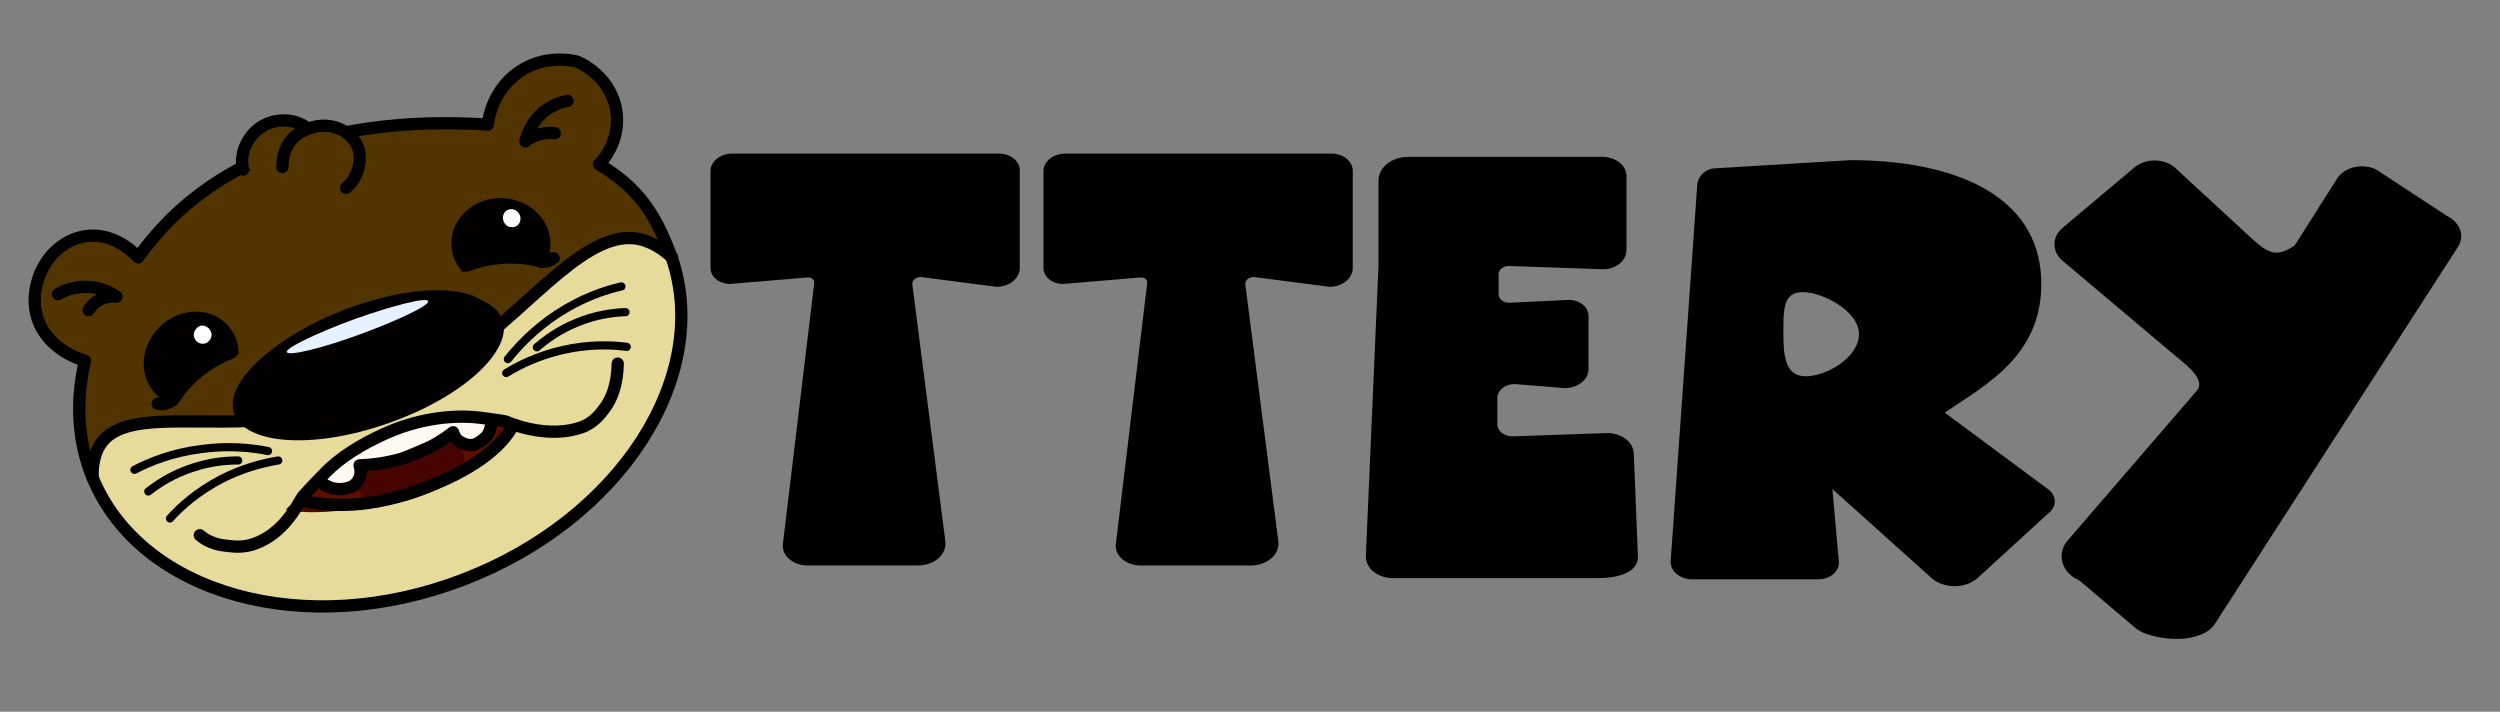 <?xml version="1.0" encoding="utf-8"?>
<!-- Generator: Adobe Illustrator 25.2.3, SVG Export Plug-In . SVG Version: 6.00 Build 0)  -->
<svg version="1.1" id="Ottery-Logo" xmlns="http://www.w3.org/2000/svg" xmlns:xlink="http://www.w3.org/1999/xlink" x="0px"
	 y="0px" viewBox="0 0 611.9 174.2" style="enable-background:new 0 0 611.9 174.2;" xml:space="preserve">
<rect x="0" y="0" width="611.9" height="174.2" fill="#808080" stroke="none"/>
<style type="text/css">
	.st0{display:none;}
	.st1{display:inline;}
	.st2{fill:#0085B1;}
	.st3{fill:#00A8C8;}
	.st4{fill:#005A8D;}
	.st5{fill:#E6DB9B;}
	.st6{fill:#513400;}
	.st7{fill:#FFF9F1;}
	.st8{fill:none;stroke:#000000;stroke-width:3;stroke-linecap:round;stroke-linejoin:round;stroke-miterlimit:10;}
	.st9{fill:#020000;}
	.st10{fill:none;stroke:#000000;stroke-width:2;stroke-linecap:round;stroke-linejoin:round;stroke-miterlimit:10;}
	.st11{fill:#E6F2FF;}
	.st12{fill:#5E0E00;}
	.st13{fill:none;stroke:#4B0B00;stroke-miterlimit:10;}
	.st14{fill:#460400;}
	.st15{fill:none;stroke:#460400;stroke-width:2;stroke-linecap:round;stroke-linejoin:round;stroke-miterlimit:10;}
	.st16{fill:none;stroke:#000000;stroke-width:3;stroke-miterlimit:10;}
	.st17{fill:#FFFFFF;}
	.st18{fill:none;stroke:#FFFFFF;stroke-width:2;stroke-linecap:round;stroke-linejoin:round;stroke-miterlimit:10;}
</style>
<g id="Text-3">
	<g>
		<path d="M601.5,60.6c1.9-2.7,0.7-6.1-2.5-7.7l-17.4-11.4c-3.3-1.6-7.6-0.7-9.5,2.1L561.7,60c-4.8,3.5-7,1.4-10.2-1.3l-19.2-17.7
			c-2.7-2.3-7.2-2.3-9.9,0l-17.6,14.8c-2.6,2.2-2.6,5.8,0,8l29.2,24.6c2.3,1.9,5.5,4.8,3.8,7.1l-31.9,37c-2.4,3.1-1.4,7.2,2.3,9.2
			c0.3,0.2,0.6,0.3,0.9,0.5l13.8,11.7c0.4,0.3,0.9,0.6,1.3,0.8c3.6,1.6,10.8,2.8,15.8,0c1-0.6,1.8-1.4,2.3-2.3"/>
		<path d="M244.5,37.6h-65.3c-2.9,0-5.3,1.9-5.3,4.3v23.7c0,2.2,2.2,3.9,4.8,3.9l19.1-1.6c0.9,0,1.6,0.6,1.5,1.3l-7.7,64.1
			c-0.2,2.8,2.6,5.1,6,5.1h27.1c3.9,0,7-2.6,6.7-5.8l-8.1-63c-0.1-1,0.9-1.8,2.1-1.8l18.5,2.4c3.2,0,5.7-2.1,5.7-4.6V41.8
			C249.7,39.5,247.4,37.6,244.5,37.6z"/>
		<path d="M326,37.6h-65.3c-2.9,0-5.3,1.9-5.3,4.3v23.7c0,2.2,2.2,3.9,4.8,3.9l19.1-1.6c0.9,0,1.6,0.6,1.5,1.3l-7.7,64.1
			c-0.2,2.8,2.6,5.1,6,5.1h27.1c3.9,0,7-2.6,6.7-5.8l-8.1-63c-0.1-1,0.9-1.8,2.1-1.8l18.5,2.4c3.2,0,5.7-2.1,5.7-4.6V41.8
			C331.1,39.5,328.8,37.6,326,37.6z"/>
		<path d="M476,101c10.1-6.9,24.3-14.1,23.6-32.8c-0.8-20.6-21.5-29-46.7-29l-33.2,2c-2.3,0.1-4.2,2-4.3,4.3l-6.5,92
			c0,2.4,2.4,4.3,5.3,4.3H445c2.8,0,5.1-1.8,5.1-4.1l-1.6-18l24.4,21.9c3,2.5,8,2.5,11,0l17.6-16.1c1.9-1.5,1.9-4,0-5.6L476,101z
			 M442,92.1c-4.9,0-5.5-4.6-5.5-10.3s-0.2-10.3,4.7-10.3c4.9,0,13.8,4.6,13.8,10.3S447,92.1,442,92.1z"/>
		<path d="M398.1,61.2V43.1c0-2.6-2.6-4.7-5.9-4.7h-47.6c-4,0-7.2,2.6-7.2,5.8v0.1v20.7l-3.1,71.2c0,2.9,2.9,5.3,6.6,5.3h19.3h6.4
			h24.7c3.6,0,9.6-0.9,9.6-5.2l-1-25.1c0-2.9-2.9-5.2-6.5-5.2l-23.2,0.8c-2,0-3.7-1.3-3.7-2.9v-6.5c0-1.9,1.9-3.4,4.2-3.4L383,95
			c3.2,0,5.8-2.1,5.8-4.6V77.3c0-2.2-2.2-3.9-4.8-3.9l-14.5,0.7c-1.5,0.1-2.7-0.9-2.7-2.1v-4.9c0-1.1,1.1-2,2.5-2l23.1,0.8
			C395.5,65.9,398.1,63.8,398.1,61.2z"/>
	</g>
</g>
<g id="Text-2" class="st0">
	<g class="st1">
		<circle class="st2" cx="100.3" cy="79.4" r="89"/>
		<path class="st2" d="M657.8,73.2"/>
		<path class="st2" d="M666.4,166.1c-0.5,1.2-1.4,2.2-2.5,3c0,0,0,0,0,0c-2.4,1.6-5.1,2.5-8,2.7l-8.8,0.7c-2.6,0.2-5.7-0.7-8-1.7
			l-2.5-1.1c-2.3-1-4.2-2.7-5.4-4.8l-8.7-15.3c-0.3-0.3-0.6-0.5-1-0.7c-4-2.7-5.2-8.2-2.5-12.4l32-49.5c1.9-3,1.5-6.9-1-9.5
			l-32.3-32.9c-2.9-3-2.9-7.7-9.8-10.5l19.4-19.8c4.2-3.7,12.9-3.3,20.7-0.2l21.2,21.6c3.6,3.6,2.8,3.8,5.4-1.9l7.2-14.6
			c2.3-5.1,10.5-6.7,14.9-6.2c3.9,0.5,9.7,5.5,13.1,7.5l18.5,14.7c3.6,2.1,4.8,6.7,2.8,10.3"/>
		<path class="st2" d="M475.2,49.2v-33c0-3.4-2.7-6.1-6.1-6.1H402c-4.1,0-7.5,3.3-7.5,7.5v0.2v36.4l-3.2,92c0,3.8,3.1,6.8,6.8,6.8
			h37.7h6.6h25.7c3.7,0,9.9-1.2,9.9-6.7l-1.1-32.5c0-3.7-3-6.7-6.7-6.7l-24.1,1.1c-2.1,0-3.8-1.7-3.8-3.8v-8.4c0-2.4-0.5-4.7,1-3.5
			l13.1,1.2c1.5,0.1,3.1-0.1,4.4-0.8c2.7-1.4,4.4-3.6,4.4-6.2V70c0-2.8-2.3-5-5-5.3l-17.9,1.1l-1-10.9l25.1,1
			c1.3,0.1,2.5-0.1,3.7-0.5C473.4,54.3,475.2,51.9,475.2,49.2z"/>
		<path class="st2" d="M581.4,95.3c10.6-8.9,17.4-22.5,17.4-37.6c0-26.9-21.4-48.8-47.9-48.8l-55.4,2.9v141.9h49.8v-28.8l23.9,24.4
			h-3.7v10.1h13.6l32.6-33.2L581.4,95.3z M536.2,81c-5.2,0-5.8-5.6-5.8-12.5S530.1,56,535.3,56s14.4,5.6,14.4,12.5
			S541.4,81,536.2,81z"/>
		<path class="st2" d="M277.5,12.1h-75.9v45.8h23.8v97h36.9c3.4,0,6.1-2.9,5.8-6.3l-9.2-89.1l14.7,3.7c1.6,0.4,3.4,0.3,4.9-0.4
			c3.7-1.7,5.7-4.3,5.7-7.4l0.9-35.6C285.2,15.6,281.8,12.1,277.5,12.1z"/>
		<path class="st3" d="M721.6,44.5c2.1-3.6,0.8-8.2-2.8-10.3L693,14.8c-3.7-2.2-8.4-0.9-10.5,2.8l-10.7,21.8
			c-2.5,4.4-8.5,2-12.1-1.6l-21.2-23.7c-3-3-7.9-3-10.9,0l-19.4,19.8c-2.9,3-2.9,7.7,0,10.7l32.3,32.9c2.5,2.5,6.1,6.5,4.2,9.5
			l-35.2,49.5c-2.7,4.1-1.5,9.6,2.5,12.4c0.3,0.2,0.7,0.5,1,0.7l21.9,19.7c0.5,0.4,0.9,0.8,1.5,1c4,2.1,12,3.8,17.4,0.1
			c1.1-0.8,2-1.9,2.5-3.1"/>
		<path class="st3" d="M266.3,12.1h-72.2c-3.2,0-5.9,2.6-5.9,5.9v36.7c0,3,2.4,5.4,5.4,5.4l16.6-2.2c1,0,1.7,0.8,1.7,1.8l-5.2,88.2
			c-0.2,3.8,2.8,7.1,6.7,7.1h32.2c4.3,0,7.7-3.6,7.4-7.9l-5.7-86.6c-0.1-1.3,1-2.5,2.3-2.5l16,3.2c3.5,0,6.4-2.8,6.4-6.4v-37
			C272,14.6,269.5,12.1,266.3,12.1z"/>
		<path class="st2" d="M375.8,12.1h-75.9v45.8h23.8v97h36.9c3.4,0,6.1-2.9,5.8-6.3l-9.2-89.1l14.7,3.7c1.6,0.4,3.4,0.3,4.9-0.4
			c3.7-1.7,5.7-4.3,5.7-7.4l0.9-35.6C383.5,15.6,380.1,12.1,375.8,12.1z"/>
		<path class="st3" d="M364.6,12.1h-72.2c-3.2,0-5.9,2.6-5.9,5.9v36.7c0,3,2.4,5.4,5.4,5.4l16.6-2.2c1,0,1.7,0.8,1.7,1.8l-5.2,88.2
			c-0.2,3.8,2.8,7.1,6.7,7.1h32.2c4.3,0,7.7-3.6,7.4-7.9l-5.7-86.6c-0.1-1.3,1-2.5,2.3-2.5l16,3.2c3.5,0,6.4-2.8,6.4-6.4v-37
			C370.3,14.6,367.8,12.1,364.6,12.1z"/>
		<path class="st3" d="M567.9,95.3c10.6-8.9,17.4-22.5,17.4-37.6c0-26.9-21.4-48.8-47.9-48.8L482,11.8v141.9h49.8v-28.8l33.8,34.5
			l32.6-33.2L567.9,95.3z M522.8,81c-5.2,0-5.8-5.6-5.8-12.5S516.7,56,521.8,56s14.4,5.6,14.4,12.5S527.9,81,522.8,81z"/>
		<path class="st3" d="M465.5,49.5v-33c0-3.4-2.7-6.1-6.1-6.1h-67.1c-4.1,0-7.5,3.3-7.5,7.5v0.2v36.4l-3.2,92c0,3.8,3.1,6.8,6.8,6.8
			h37.7h6.6h25.7c3.7,0,9.9-1.2,9.9-6.7l-1.1-32.5c0-3.7-3-6.7-6.7-6.7l-24.1,1.1c-2.1,0-3.8-1.7-3.8-3.8v-8.4
			c0-2.4,1.9-4.3,4.3-4.3l12.7,1.1c3.3,0,6-2.7,6-6V70.4c0-2.8-2.3-5-5-5l-15.1,0.9c-1.5,0.1-2.9-1.1-2.9-2.7v-6.4
			c0-1.4,1.2-2.6,2.6-2.5l24,1C462.8,55.6,465.5,52.9,465.5,49.5z"/>
		<circle class="st3" cx="90.6" cy="79.4" r="89"/>
	</g>
</g>
<g id="Text-1" class="st0">
	<g class="st1">
		<path class="st4" d="M581.5,139.4c-1.3,19.7-1.9,20.3-17,22.4c-8.3,1.2-16.5,4.1-24.9,4.3c-5.9,0.1-11.9-5.3-10.4-12.1
			c-0.8-39.9-2.2-79.8-3-119.7c-0.4-23.2-0.1-24.6,17.6-25.6c21.8-1.2,43.7-1.7,65.4,1c30.9,3.9,43.5,41,27.3,75.8
			c-2.6,5.6-5.3,11.1-8.3,17.4c3.3,4.8,6.5,9.5,10.1,14.7c2.3,3.3,6.6,9,5.3,12.8c-0.8,2.4-2.5,5.1-4.4,7.4
			c-11,13.2-18.5,16-28.7,19.5c-7.8,2.7-9.3,2.6-14.3-3.1C591.9,149.2,587.1,144.9,581.5,139.4 M582.9,61c0.8,8.5,1.5,15.3,2.2,22.9
			C593.8,75.8,593.4,70.9,582.9,61"/>
		<path class="st4" d="M479.8,63.3c0.5,1.9,2.3,3,4.2,2.7c5.7-0.9,11.4-1.7,17-3.4c5.7-1.7,7.5,0.5,8,7.7
			c1.8,22.3,1.9,22.1-15.5,27.3c-4.1,1.2-10.4-0.2-11.4,8.8c-0.2,1.8,1.3,3.3,3.1,3.1c7.4-0.7,14.4-1.6,21.4-1.9
			c10.8-0.5,12.1,1.1,13.2,15c0.8,10,1.6,20,2.5,30.6c0.4,4.4-2.8,8.4-7.1,9.1c-5.2,0.9-10.2,1.7-15.1,1.5
			c-22.9-0.8-45.8-2.6-68.7-3.8c-4.4-0.2-6.7-2.2-6.7-8.3c-0.1-41.8-0.4-83.5-0.7-125.3c-0.1-8.1,1.8-12.7,8.9-13.1
			c12.3-0.8,24.5-3.2,36.7-4.1c15-1.1,30.1-1.3,45.2-2.2c5.7-0.3,8.2,2.1,7.8,10c-0.5,8.7-0.5,17.5,0.1,26.1
			c0.6,8.2-2.3,11.1-7.9,11.7c-8.9,0.9-17.7,2.4-26.7,2.7c-6.8,0.2-8.9,3-8.7,4.5L479.8,63.3z"/>
		<path class="st4" d="M283.2,77.5c-1.2,0.2-2.1,1.3-2,2.5c1.6,25.7,2.9,50.6,4.7,75.4c0.7,10.4-1.2,12.2-8.9,10.4
			c-11.8-2.7-24.8,0.4-36.8-1.4c-6.1-0.9-5.4-10.4-5.3-18.2c0.4-23.9,0.2-47.9,0.2-73.7c0-1.9-1.5-3.4-3.4-3.4h-22.1
			c-1.6,0-2.9-1.1-3.2-2.7c-3.1-19.3-3.1-36.7,5.3-54.2c0.9-1.8,4.9-4.9,7.5-4.8c22.2,0.5,44.3,1.6,66.5,2.6c0.9,0,2.4,0,3.4,0
			c21.2-0.8,21.2-0.9,21.8,27c0.1,7.6-0.4,15.3,0.2,22.9c0.8,9.6-3,13.1-9.3,14.3C296.2,75.2,290.6,76.2,283.2,77.5"/>
		<path class="st4" d="M392.6,78.7c-1.2,0.2-2.1,1.3-2,2.5c1.6,25.7,2.9,50.6,4.7,75.4c0.7,10.4-1.2,12.2-8.9,10.4
			c-11.8-2.7-24.8,0.4-36.8-1.4c-6.1-0.9-5.4-10.4-5.3-18.2c0.4-23.9,0.2-47.9,0.2-73.7c0-1.9-1.5-3.4-3.4-3.4H319
			c-1.6,0-2.9-1.1-3.2-2.7c-3.1-19.3-3.1-36.7,5.3-54.2c0.9-1.8,4.9-4.9,7.5-4.8c22.2,0.5,44.3,1.6,66.5,2.6c0.9,0,2.4,0,3.4,0
			c21.2-0.8,21.2-0.9,21.8,27c0.2,7.6-0.4,15.3,0.2,22.9c0.8,9.6-3,13.1-9.3,14.3C405.6,76.4,400,77.4,392.6,78.7"/>
		<path class="st4" d="M639.4,23.6c12.2-5.9,22.7-11.4,33.6-15.9c1.8-0.8,5.3,1.8,6.9,4.1c7.4,10.3,14.4,21.1,22.7,33.4
			c2-8.6,3.7-16,5.3-23.3c2.9-13.1,4.1-14.5,14.1-10.9c7.7,2.8,15.2,6.7,22.3,11.5c2,1.4,3.8,8.3,2.9,11.2
			c-11.9,38.3-23.8,76.7-36.7,114.4c-7.5,22-9.7,21.9-23.4,6.1c-5-5.8-9.7-12.1-14.9-17.7c-6.9-7.5-7.4-15.7-1.8-24.2
			c5.6-8.4,4.4-15.9-0.1-24.3c-7.7-14.3-15.1-28.9-22.3-43.6C645,38.4,642.7,31.8,639.4,23.6"/>
		<path class="st4" d="M199.4,84.7c0,58.6-47.5,106.2-106.2,106.2C34.5,190.9-13,143.4-13,84.7C-13,26.1,34.5-21.4,93.2-21.4
			C151.8-21.4,199.4,26.1,199.4,84.7"/>
	</g>
</g>
<g id="Fur">
	<path class="st5" d="M125.9,103.3c-3,0-3.7-0.8-6.4-0.9c-7.5-0.1-16-0.7-25,3.3c-7.1,3.1-12.1,8.5-16.4,12.5c-2.2,2-3.4,2.3-5.3,4
		c5,1.1,16.3,2.6,29.8-2.1c14.6-5,22.2-12.4,23.4-17.1L125.9,103.3z M159.6,58.7c2.6,1.1,4.5,2.7,5.6,3.7
		c10,29.1-12.6,64.2-51.1,78.9c-38.6,14.7-78.8,3.5-90.6-25c-0.1-1.5,0-4,1-6.6c4.1-9.8,18-10.1,35.8-11c0,0.4,0.2,0.8,0.3,1.2
		c2.5,6.7,18.2,7,34.9,0.6s28.2-17,25.7-23.7c-0.2-0.4-0.4-0.8-0.7-1.2C136.3,63.3,147.2,53.2,159.6,58.7"/>
	<path class="st6" d="M141,15c0.4,0.1,7.9,3.1,9.7,11.3c1.7,8.1-3.7,13.6-4.1,13.9c9.3,5.6,13.5,11.6,17.3,21.5
		c0.2,0.4,0.3,0.9,0.5,1.3c-1.1-1-3-2.6-5.6-3.7c-12.4-5.5-22.4,8.7-38.1,21.1c-3.9-5.5-19.4-7.5-35.1-1.6
		c-15.7,6-26,17.9-25.2,24.6c-17.8,0.9-32.6-2.9-36.7,7c-1.1,2.6-1.1,5-1,6.6c-0.2-0.4-0.3-0.8-0.5-1.2c-3.3-8.8-3.6-18.2-1.4-27.5
		c-0.6-0.2-9-2.5-11.6-10.3C8,74.3,8.6,71.1,9,69.5c1.6-6.6,6.8-11.3,12.8-11.8c6.8-0.5,11.4,4.7,12,5.3c1.8-2.5,3.7-4.8,5.6-6.9
		c24-26.2,61.6-26.8,80-25.6c0.1-1.2,1.1-8.3,7.5-12.8C133.2,13.3,139.9,14.7,141,15"/>
</g>
<g id="Outline">
	<path class="st7" d="M112,106.8l3.6,0.9"/>
	<path class="st8" d="M22.7,117c-0.2-0.4-0.3-0.8-0.5-1.2c-3.3-8.8-3.6-18.2-1.4-27.5c-0.6-0.2-9-2.5-11.6-10.3
		C8,74.3,8.6,71.1,9,69.5c1.6-6.6,6.8-11.3,12.8-11.8c6.8-0.5,11.5,4.7,12,5.3c1.8-2.5,3.7-4.8,5.6-6.9c24-26.2,61.6-26.8,80-25.6
		c0.1-1.2,1.1-8.3,7.5-12.8c6.3-4.4,13-2.9,14.1-2.7c0.4,0.1,7.9,3.1,9.7,11.3c1.7,8.1-3.7,13.6-4.1,13.9
		c9.3,5.6,13.5,11.6,17.3,21.5c0.2,0.4,0.3,0.9,0.5,1.3c10,29.1-12.6,64.2-51.1,78.9C74.7,156.7,34.5,145.5,22.7,117z"/>
	<path class="st8" d="M117.3,83.7c15.8-12.4,29.1-29.9,41.6-24.4c2.6,1.1,4.5,2.7,5.6,3.7"/>
	<path class="st8" d="M22.7,117C22.7,117,22.7,117,22.7,117c-0.1-1.6,0-4.1,1-6.6c4.1-9.8,20.1-6.5,37.9-7.4"/>
	<path class="st6" d="M59.5,41.5c-1.1-4.3,1.6-9.7,6.4-11.4c5-1.8,10.4,0.4,12,4.9c0.7,2,0.6,4.2-0.3,6.2"/>
	<path class="st8" d="M59.5,41.5c-1.1-4.3,1.6-9.7,6.4-11.4c5-1.8,10.4,0.4,12,4.9c0.7,2,0.6,4.2-0.3,6.2"/>
	<path class="st6" d="M69.1,40.9c0.1-4,1.5-7.7,6.6-9.5c5-1.8,10.4,0.4,12,4.9c0.7,1.9,0.6,6.7-3,9.7"/>
</g>
<g id="Nose">
	<path class="st9" d="M122.3,76.9c-4.2-6.4-20-6.9-37-1c-17,6-29.1,16.3-28.3,23.9c0,0.5,0.2,1,0.3,1.4c2.7,7.7,19.6,8.8,37.7,2.4
		c18.1-6.3,30.6-17.7,28-25.4C122.8,77.8,122.6,77.3,122.3,76.9"/>
	<path class="st10" d="M119,76c0.3,0.4,0.5,0.8,0.7,1.2c2.5,6.7-9,17.3-25.7,23.7c-16.7,6.4-32.4,6.1-34.9-0.6
		c-0.2-0.4-0.3-0.8-0.3-1.2c-0.8-6.7,10.3-16.4,26-22.4C100.4,70.7,115.1,70.5,119,76z"/>
	<path class="st11" d="M104.8,73.7c0.4,1-7.1,4.6-16.6,8.1s-17.6,5.4-18,4.4c-0.4-1,7.1-4.6,16.6-8.1
		C96.4,74.7,104.4,72.7,104.8,73.7"/>
</g>
<g id="Mouth">
	<path class="st12" d="M117.3,102.9l-4.3,2.9c-0.6-0.4-0.5-0.5-0.7-0.4l-27.9,9.9c-0.2,0.1-2.8-0.4-2.9-0.1L71,124.4
		c5,1.1,17,0.4,30.7-3.7c14.9-4.4,25.7-16.4,24.8-17.5L117.3,102.9z"/>
	<path class="st13" d="M117.3,102.9l-4.3,2.9c-0.6-0.4-0.5-0.5-0.7-0.4l-27.9,9.9c-0.2,0.1-2.8-0.4-2.9-0.1L71,124.4
		c5,1.1,17,0.4,30.7-3.7c14.9-4.4,25.7-16.4,24.8-17.5L117.3,102.9z"/>
	<path class="st14" d="M111.9,109c1.6,4.3-2.4,9.7-8.9,12.1c-6.5,2.4-13.2,1-14.8-3.3c-1.6-4.3,2.4-9.7,8.9-12.1
		S110.3,104.7,111.9,109"/>
	<path class="st15" d="M112.4,110.8c1.6,4.3-3,7.2-9.5,9.6c-6.5,2.4-12.6,3.4-14.2-0.8c-1.6-4.3,2.4-9.7,8.9-12.1
		S110.8,106.5,112.4,110.8z"/>
	<path class="st7" d="M87.7,115.2l-3,4.9l-5.3-3.2l1.3-2.2l13.7-7.3c9.3-4.1,15.9-5,25-3.6l-2.5,5.3l-7.4-3.1L87.7,115.2z"/>
</g>
<g id="Eyes">
	<path class="st16" d="M133.2,59c0.1,1.8-0.2,3.5-1.1,4.9c-2.2-0.6-5.5-1.1-9.3-0.8c-3.6,0.3-6.5,1.1-8.5,1.9l-0.4,0
		c-1.1-1.4-1.8-3-1.9-4.8c-0.4-5.3,4-9.8,9.8-10.2C127.7,49.7,132.8,53.7,133.2,59z"/>
	<path class="st9" d="M41,80.3c4.6-3.7,10.9-3.3,14.1,0.9c1.1,1.4,1.7,3.1,1.8,4.8l-0.3,0.3c-2,0.8-4.8,2.1-7.6,4.3
		c-3.1,2.4-5.1,5-6.4,6.9c-1.6-0.5-3-1.5-4.1-2.9C35.3,90.4,36.4,84,41,80.3"/>
	<path class="st17" d="M50.4,81.1c0.5,0.5,0.5,1.2,0,1.7c-0.4,0.5-1.2,0.4-1.6,0c-0.5-0.5-0.5-1.2,0-1.7
		C49.2,80.5,49.9,80.6,50.4,81.1"/>
	<path class="st9" d="M133.2,59c0.1,1.8-0.2,3.5-1.1,4.9c-2.2-0.6-5.5-1.1-9.3-0.8c-3.6,0.3-6.5,1.1-8.5,1.9l-0.4,0
		c-1.1-1.4-1.8-3-1.9-4.8c-0.4-5.3,4-9.8,9.8-10.2C127.7,49.7,132.8,53.7,133.2,59"/>
	<path class="st18" d="M126.4,53.5c0,0.7-0.5,1.2-1.2,1.1c-0.6,0-1.1-0.6-1.1-1.3c0-0.7,0.5-1.2,1.2-1.1
		C125.9,52.3,126.4,52.9,126.4,53.5z"/>
	<path class="st16" d="M41,80.3c4.6-3.7,10.9-3.3,14.1,0.9c1.1,1.4,1.7,3.1,1.8,4.8l-0.3,0.3c-2,0.8-4.8,2.1-7.6,4.3
		c-3.1,2.4-5.1,5-6.4,6.9c-1.6-0.5-3-1.5-4.1-2.9C35.3,90.4,36.4,84,41,80.3z"/>
	<path class="st18" d="M50.4,81.1c0.5,0.5,0.5,1.2,0,1.7c-0.4,0.5-1.2,0.4-1.6,0c-0.5-0.5-0.5-1.2,0-1.7
		C49.2,80.5,49.9,80.6,50.4,81.1z"/>
	<path class="st8" d="M38.6,98.8c2.5,0.6,3.9-1.2,3.9-1.2"/>
	<path class="st8" d="M135.5,63.2c-2,1.5-4.1,0.5-4.1,0.5"/>
	<path class="st17" d="M126.4,53.5c0,0.7-0.5,1.2-1.2,1.1c-0.6,0-1.1-0.6-1.1-1.3c0-0.7,0.5-1.2,1.2-1.1
		C125.9,52.3,126.4,52.9,126.4,53.5"/>
</g>
<g id="Stroke">
	<path class="st8" d="M79.4,118.7c0.6,0.3,1.7,0.9,3.3,1c1.7,0.1,3-0.4,3.6-0.7c0.3-0.2,1.2-0.8,1.7-2.1c0.5-1.4,0.1-2.7,0-3
		c2.8-0.1,6.8-0.5,11.2-1.9c5.3-1.7,9.2-4.3,11.7-6.2c0.1,0.4,0.5,1.7,1.8,2.4c1.5,0.8,2.3,0.8,3.2,0.7c0.6-0.2,1.6-0.6,2.9-1.8
		c0.9-0.9,1.2-2,1.3-2.6"/>
	<path class="st8" d="M73.7,122.5c5,1.1,14.6,2.5,28.1-2.3c14.4-5,21.1-11.1,23.8-16.1"/>
	<path class="st10" d="M124.3,87.9c2.5-3.1,6.4-7.3,12-11c6.1-4,11.8-5.9,15.8-6.8"/>
	<path class="st10" d="M123.9,91.3c3.1-1.9,7.7-4.2,13.7-5.6c6.5-1.5,12-1.3,15.8-0.8"/>
	<path class="st10" d="M131.4,85c2.1-1.8,5.3-4.2,9.7-6c4.8-2,9.1-2.5,12-2.6"/>
	<path class="st10" d="M65.6,110.4c-3.9-0.8-9.6-1.4-16.3-0.5c-7.2,0.9-12.8,3.2-16.4,5.1"/>
	<path class="st10" d="M68.1,112.7c-3.5,0.6-8.6,1.8-14,4.6c-5.9,3.1-10,6.8-12.5,9.6"/>
	<path class="st10" d="M58.3,112.7c-2.8,0-6.7,0.3-11.2,1.8c-4.9,1.6-8.5,4-10.8,5.8"/>
	<path class="st8" d="M48.9,131c0.6,0.5,1.5,1.2,2.8,1.7c1.2,0.5,2.3,0.7,3.1,0.8c2.8,0.4,4.9,0.5,7.5-0.4c7-2.5,10.2-9,11.7-11.4
		c-0.2,0.3-0.1-0.2,5.8-6.2c3.6-3.6,8.5-6.7,14.5-9.4c7.6-3.4,15.3-4.5,21.8-4c2.4,0.2,5.3,0.7,7.5,1c5.7,2.4,12.6,3.5,18.4,1.6
		c3.2-1,5-3.5,5.7-4.4c2.1-2.6,3.4-6.3,3.5-11.3"/>
	<path class="st8" d="M14.2,72c1.1-0.6,4.1-2.2,8.2-1.7c2.9,0.3,5,1.5,6.1,2.3c-0.7-0.1-2.7-0.2-4.7,1.1c-1.1,0.7-1.7,1.6-2.1,2.2"
		/>
	<path class="st8" d="M138.9,24.7c-1.2,0.2-3.7,0.9-6,2.8c-3,2.6-4,5.8-4.3,7.1c0.7-0.6,2-1.4,3.7-1.8c1.4-0.3,2.6-0.3,3.5-0.2"/>
	<path class="st8" d="M69.1,40.9c0.1-4,1.5-7.7,6.6-9.5c5-1.8,10.4,0.4,12,4.9c0.7,1.9,0.6,6.7-3,9.7"/>
</g>
</svg>
